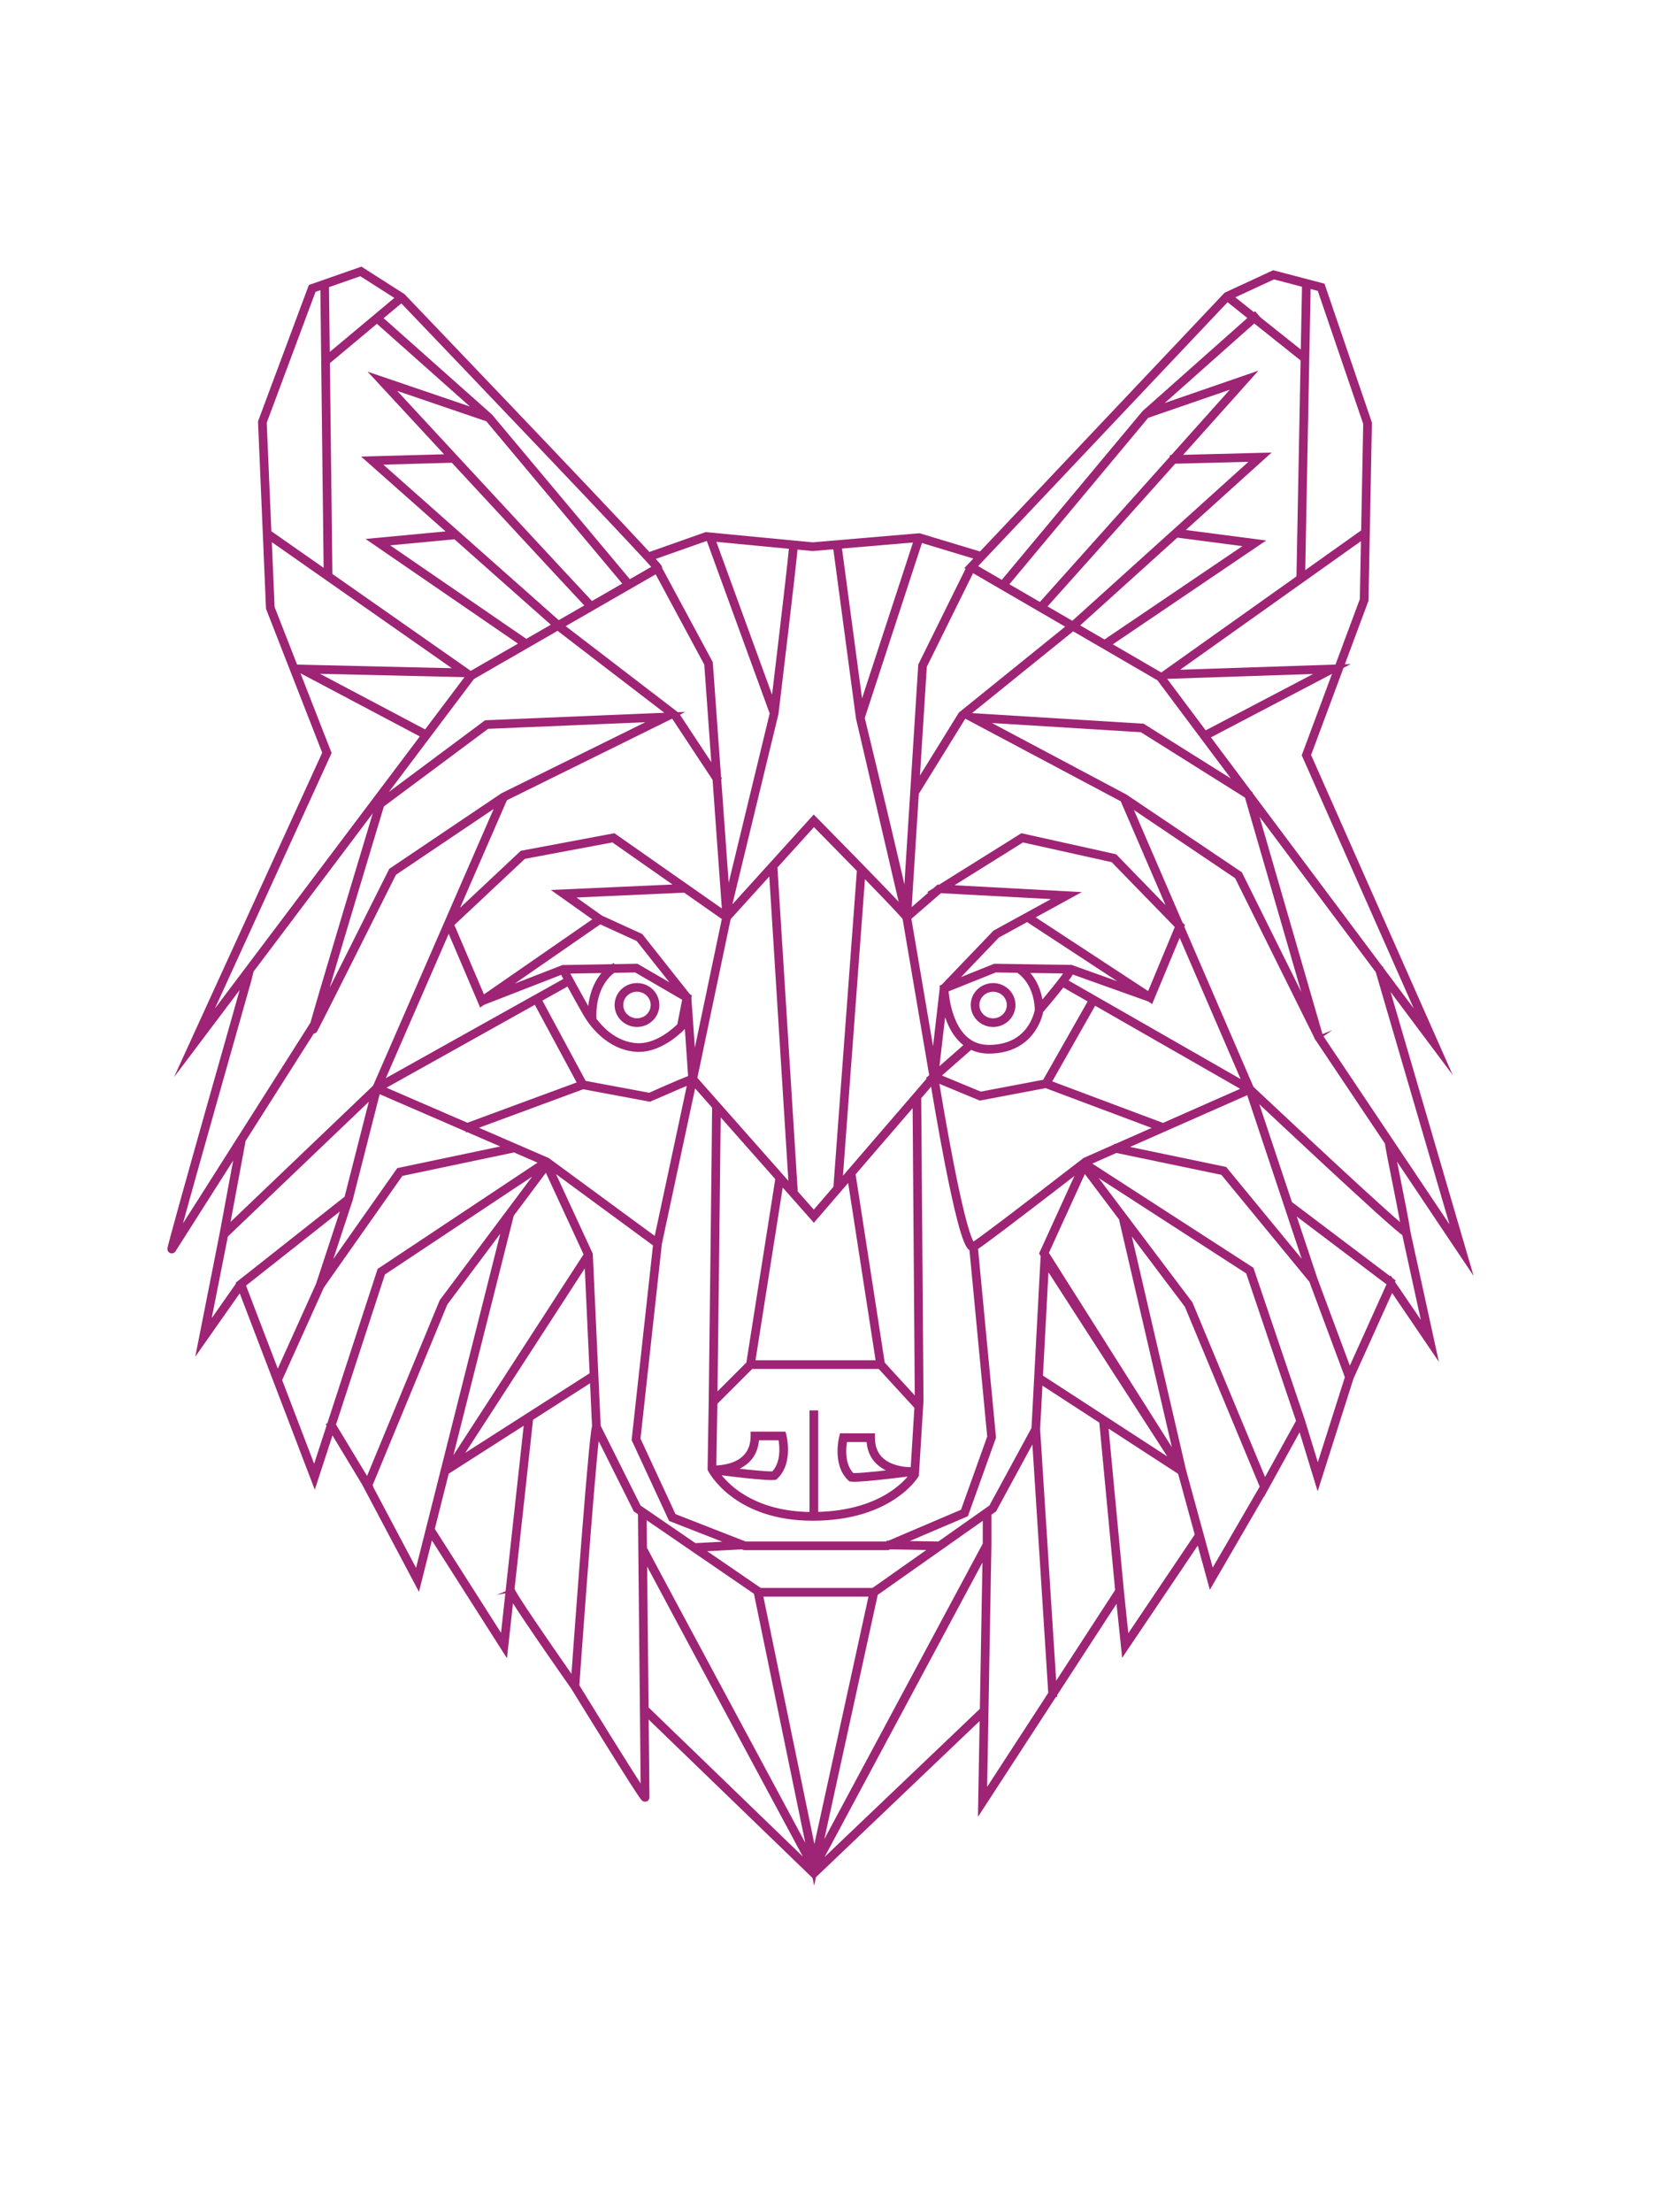 <?xml version="1.0" encoding="UTF-8"?>
<svg width="227.99" height="304.4" version="1.1" viewBox="0 0 227.99 304.4" xml:space="preserve" xmlns="http://www.w3.org/2000/svg"><defs><clipPath id="a"><path d="m0 0h841.89v595.28h-841.89z"/></clipPath></defs><g transform="matrix(1.588 0 0 -1.588 -523.16 456.88)"><g clip-path="url(#a)"><g transform="translate(451.55 181.12)"><path d="m0 0c-0.085 0.58-0.454 2.472-0.804 4.231-0.181 0.913-0.357 1.786-0.484 2.415l6.512-9.716-7.158 24.472 5.081-6.789-11.75 26.541 2.855 7.668 0.075 0.039-0.061-2e-3 2.12 5.696 0.296 15.391-4.076 11.93-4.315 1.13-4.136-1.916-21.339-22.567 0.035 0.114-5.244 1.583-9.25-0.787-9.257 0.886-4.945-1.745c-4.233 4.593-21.275 22.386-21.276 22.388l-0.019 0.019-3.647 2.33-4.421-1.543-4.371-11.723 0.69-16.182 4.888-12.513-12.291-26.894 5.342 7.09c-0.561-1.973-1.824-6.422-3.088-10.899-0.847-3.001-1.695-6.014-2.33-8.301-0.318-1.143-0.583-2.105-0.769-2.794-0.092-0.344-0.165-0.62-0.215-0.817-0.026-0.099-0.045-0.178-0.058-0.237l-0.017-0.076c-3e-3 -0.024-7e-3 -0.035-8e-3 -0.076l8e-3 -0.063 0.045-0.084c0.028-0.039 0.102-0.082 0.169-0.079 0.099 5e-3 0.134 0.046 0.153 0.061l0.03 0.035 2e-3 3e-3 2e-3 2e-3c0.029 0.044 0.242 0.379 0.603 0.945 0.93 1.461 2.818 4.432 4.83 7.599l-1.318-7.097-1.97-9.964 3.601 5.129 6.456-16.885 1.503 4.61 2.857-4.727-6e-3 -0.016 4.637-8.749 1.112 4.41 6.463-10.141 0.522 4.765c0.021-0.035 0.041-0.067 0.064-0.106 1.216-1.962 5.143-7.548 5.226-7.666 0.04-0.064 1.495-2.434 2.974-4.809 0.75-1.204 1.505-2.408 2.084-3.312 0.29-0.452 0.536-0.829 0.716-1.095 0.09-0.133 0.163-0.238 0.22-0.314l0.076-0.095 0.043-0.042 0.04-0.029c0.021-0.01 0.049-0.029 0.115-0.031l0.108 0.028c0.057 0.031 0.091 0.084 0.103 0.119l0.014 0.081c0 0.105-0.03 3.169-0.069 7.105l14.475-13.989 0.02 0.019 0.011-0.053 0.018 0.08 14.488 13.817-0.144-8.138 6.51 10.006 0.033 2e-3 -3e-3 0.044 5.419 8.33 0.489-4.697 6.504 9.656 1.04-3.803 4.656 8.023 5e-3 -0.012 3.11 5.639 1.528-4.989 2.959 9.302 3.465 7.679 3.759-5.529-2.303 10.53c-3e-3 0.042-8e-3 0.085-0.017 0.149m-1.682 6.361c0.211-1.042 0.526-2.615 0.789-3.964 0.132-0.674 0.25-1.293 0.335-1.76 0.024-0.132 0.045-0.248 0.063-0.354-0.182 0.149-0.415 0.348-0.699 0.597-1.626 1.423-4.729 4.291-7.423 6.802-1.347 1.255-2.592 2.422-3.501 3.274-0.454 0.427-0.824 0.774-1.081 1.015-0.18 0.17-0.301 0.284-0.359 0.338l-9e-3 0.027-9e-3 5e-3 -6.02 13.938 0.044 0.106-0.161 0.166-4.432 10.261 9.241-6.222 6.945-13.986 0.122 0.048-0.108-0.073 6.069-9.055-0.04-8e-3c0-1e-3 0.094-0.459 0.234-1.155m-6.361-10.594-1.939 5.816 8.276-6.249-3.385-7.502zm-0.796 0.988-7.048 8.564-8.746 1.822 10.75 4.745zm-16.548 10.543-2e-3 -7e-3 -2.71-1.196-0.021-0.017c-2e-3 -1e-3 -0.546-0.423-1.381-1.067-1.251-0.967-3.151-2.43-4.83-3.706-0.84-0.638-1.624-1.23-2.243-1.689-0.549-0.407-0.974-0.713-1.177-0.844l-0.01 0.01c-0.102 0.129-0.259 0.484-0.415 0.97-0.56 1.713-1.25 5.111-1.795 8.067-0.273 1.479-0.511 2.85-0.68 3.851-0.091 0.533-0.161 0.956-0.207 1.24l3.719-1.542 5.699 1.08 9.589-3.596-3.526-1.556zm0.44-6.317 4.797-20.659-11.192 17.683 3.257 7.137zm-6.894-13.689 0.506 9.524 10.949-16.965zm-4.906-14.515-14.278-26.619 4.88 22.309 9.398 6.623zm-45.535 7.393 11.01 16.985 0.445-9.659zm7.534 25.083 3.413-7.382-11.841-18.266 5.471 21.697zm-16.951-2.717 2.408 9.442 7.678-3.327 4e-3 -0.01 0.011 4e-3 3.376-1.463-9.35-1.964-6.103-8.673 1.969 5.986zm3.461 28.65-0.026-0.052c-1e-3 0-0.105-0.208-0.288-0.574-0.64-1.28-2.243-4.483-3.708-7.399-0.705-1.404-1.377-2.739-1.895-3.762 0.618 2.121 1.644 5.563 2.625 8.835 0.671 2.238 1.32 4.395 1.801 5.992 0.24 0.799 0.439 1.458 0.578 1.917 0.098 0.326 0.164 0.546 0.195 0.649l9.115 6.787 14.41 0.604-13.126-6.477zm-5.204 25.582-0.215 18.423 4.234 3.539 8.736-7.765-9.019 3.07 0.594-0.641s2.611-2.822 5.852-6.321l-7.14-0.196 7.294-6.463-6.865-0.648 13.064-8.968-4.393-2.53zm28.244 0.26 4.304-7.992 0.655-9.078-3.132 4.741-6e-3 4e-3 0.019 0.01-0.03-1e-3 -9.91 7.601-0.035 0.032zm-11.284-5.985-12.233 8.397 6.062 0.573 8.566-7.592zm-12.786 15.423 6.407 0.175c0.837-0.903 1.709-1.844 2.584-2.789 2.228-2.403 4.473-4.826 6.199-6.684 0.863-0.929 1.596-1.717 2.132-2.291 0.327-0.351 0.578-0.62 0.744-0.795l-2.481-1.428zm18.46-12.157c-0.156 0.164-0.436 0.463-0.815 0.87-1.874 2.009-6.165 6.638-9.988 10.764-1.911 2.064-3.705 4.001-5.022 5.423-0.653 0.706-1.187 1.283-1.561 1.687l8.342-2.84 11.932-14.241zm-14.395-11.131-9.81 5.187 13.483-0.313zm4.084 4.684 7.381 4.25 0.158-0.14 9.503-7.289-0.327-0.014-15.592-0.653-9.164-6.825zm2.844-10.51 14.456 7.133 0.119-0.092 3.526-5.336 0.83-11.512-9.528 6.67-8.009-1.502-5.779-5.423zm26.736-2.221c0.199-0.202 0.57-0.578 1.052-1.068 0.764-0.777 1.798-1.831 2.83-2.889l-2.04-27.498-1.851-2.149-1.545 1.747-1.767 28.168-0.023-2e-3zm37.818 43.905-9.22-8.185-12.275-14.711-2.332 1.354 21.856 23.113zm-7.695-30.911-4.501 2.614 13.167 8.91-6.898 0.9 7.374 6.654-7.608-0.195 6.373 7.12-8.297-2.861 8.436 7.489 4.18-3.332-0.361-18.868zm-3.117-10.519-12.276 6.522 13.663-0.842 9.109-5.718 5.377-18.558-5.9 11.882zm1.526 6.114-15.233 0.939 9.163 7.404 7.422-4.311 6.888-9.203zm0.356 26.788 7.678 2.647-5.516-6.163-0.041-1e-3 1e-3 -0.043-11.388-12.724-2.911 1.691zm2.364-3.953 6.829 0.175-15.653-14.125-7e-3 -6e-3 -2.408 1.398zm0.207-6.396 6.116-0.798-12.378-8.375-2.374 1.379zm-1.135-12.257 13.624 0.453-10.027-5.259zm-16.592 9.231 8.32-4.832-9.367-7.57-3.685-5.953 0.635 10.066zm-4.78-19.13 0.064-0.04 4.006 6.472 0.074 0.06 0.525-0.279 13.099-6.959 4.239-9.816-4.838 4.974-8.105 1.801-7.231-4.519-0.04 0.045-0.291-0.252-0.176-0.11 0.046-3e-3 -2.027-1.756zm21.314-28.895-9.828 3.685 3.887 6.848 12.974-7.429zm-16.634-10.771 1.549-16.261-2.307-6.441-6.375-2.718-0.06 1e-3 -1e-3 -0.027-0.109-0.047h-12.283l-6.162 2.407-3.078 6.637 1.857 16.912 2.95 13.795 1.718-1.943h-2e-3c0-0.635-0.074-7.029-0.148-13.258-0.073-6.23-0.147-12.301-0.147-12.301v1e-3l-0.099-5.846 0.024-0.048c0.011-0.021 0.544-1.081 1.929-2.139 1.384-1.058 3.623-2.108 7.006-2.107 3.378 0 5.635 0.922 7.043 1.853 1.41 0.931 1.97 1.866 1.983 1.888l0.027 0.046 0.397 6.443-0.196 26.292 1.109 1.287c0.181-1.101 0.667-4 1.233-6.91 0.36-1.846 0.751-3.691 1.117-5.082 0.184-0.696 0.361-1.277 0.529-1.696 0.084-0.21 0.165-0.379 0.253-0.51 0.045-0.065 0.091-0.122 0.15-0.171 0.026-0.021 0.058-0.04 0.093-0.057m-8.506-29.518h-9.777l-5.063 3.469 3.493 0.186 0.183-0.072h12.457l0.167 0.071 3.637-0.062zm-0.205-0.442-4.885-22.338-4.607 22.338zm-19.19 43.352-5.621 1.048-3.852 7.147-0.39-0.21 3.782-7.016-9.696-3.577-7.358 3.188 16.101 8.994c0.438-0.8 1.009-1.835 1.445-2.589 0.418-0.721 1.023-1.478 1.791-2.07s1.706-1.02 2.773-1.059c0.041-1e-3 0.082-2e-3 0.123-2e-3 1.058 2e-3 2.012 0.487 2.705 0.96 0.693 0.475 1.127 0.946 1.135 0.954l0.042 0.046 0.181 0.917 0.363-5.228c-0.043-0.016-0.088-0.033-0.144-0.054-0.826-0.318-3.001-1.281-3.38-1.449m3.868 2.944-0.379 5.451 0.025 0.126-0.101 0.058-4.13 5.212-3.465 1.584-2.588 1.837 9.834 0.444 3.392-2.374zm-1.297 3.081c-0.125-0.128-0.546-0.54-1.143-0.93-0.638-0.417-1.469-0.8-2.33-0.799l-0.107 2e-3c-0.957 0.035-1.805 0.418-2.519 0.967-0.47 0.362-0.872 0.797-1.208 1.245-6e-3 0.12-0.01 0.238-0.01 0.352 1e-3 1.533 0.464 2.514 0.919 3.119 0.227 0.302 0.454 0.51 0.621 0.641 0.042 0.033 0.08 0.061 0.114 0.084l1.907 0.033 4.204-2.442zm-10.646 11.571 3.397-2.411-9.728-6.734-2.68 6.284 6.222 5.838 7.698 1.444 5.636-3.945zm3.804-2.667 3.274-1.496 3.364-4.246-3.436 1.997-2.048-0.036-0.025 0.047c-4e-3 -2e-3 -0.037-0.019-0.085-0.049l-4.275-0.074-5.334-2.073zm0.481-4.235c-0.125-0.123-0.258-0.27-0.391-0.447-0.476-0.631-0.938-1.63-0.996-3.086-9e-3 0.015-0.02 0.031-0.029 0.046-0.403 0.696-0.927 1.644-1.35 2.416-0.224 0.409-0.418 0.765-0.552 1.013zm18.054-21.568 3.075 3.569 2.457-15.872h-10.773l2.438 15.472zm8.714 10.112 0.192-25.708-2.908 3.172-2.542 16.426-8e-3 -1e-3zm-5.362-32.191c-0.552 0.545-0.704 1.352-0.703 2.031 0 0.321 0.032 0.607 0.065 0.813 0.01 0.061 0.019 0.112 0.028 0.157h1.971c0.035-0.624 0.208-1.136 0.48-1.532 0.435-0.635 1.083-0.978 1.686-1.168-0.403-0.048-0.842-0.098-1.273-0.143-0.854-0.09-1.684-0.161-2.117-0.161-0.053 0-0.098 1e-3 -0.137 3e-3m5.191 0.509h-9e-3c-0.022-1e-3 -0.055-1e-3 -0.097-1e-3 -0.316-1e-3 -1.169 0.042-1.912 0.405-0.373 0.182-0.716 0.439-0.967 0.806s-0.417 0.848-0.418 1.503v0.222h-2.748l-0.043-0.166c-2e-3 -0.011-0.142-0.546-0.143-1.247 1e-3 -0.756 0.162-1.727 0.894-2.407l0.052-0.048 0.071-9e-3c0.075-9e-3 0.162-0.012 0.266-0.012 0.629 0 1.896 0.129 3.022 0.258 0.896 0.103 1.687 0.204 1.973 0.241-0.175-0.251-0.755-1-1.913-1.737-1.302-0.827-3.34-1.63-6.352-1.686v8.8h-0.442v-8.808c-3.222 0.026-5.317 1.023-6.615 2.014-0.658 0.502-1.111 1.003-1.398 1.376-0.041 0.054-0.072 0.098-0.106 0.146 0.389-0.049 0.987-0.124 1.643-0.199 1.126-0.129 2.393-0.258 3.021-0.258 0.105 0 0.192 3e-3 0.267 0.012l0.07 9e-3 0.052 0.048c0.733 0.68 0.894 1.652 0.895 2.408-1e-3 0.7-0.14 1.235-0.143 1.246l-0.043 0.166h-2.749v-0.221c0-0.656-0.166-1.137-0.417-1.504-0.375-0.55-0.964-0.856-1.535-1.022-0.56-0.164-1.092-0.189-1.333-0.189l0.094 5.567 3.112 3.111h11.1l3.175-3.462 6e-3 6e-3zm-13.444 2.639h1.972c0.038-0.198 0.093-0.554 0.092-0.969 1e-3 -0.679-0.151-1.486-0.704-2.032-0.039-2e-3 -0.083-3e-3 -0.137-3e-3 -0.578-1e-3 -1.854 0.127-2.97 0.255-0.144 0.017-0.284 0.033-0.421 0.049 0.182 0.058 0.367 0.126 0.55 0.215 0.424 0.206 0.834 0.509 1.138 0.953 0.272 0.396 0.445 0.908 0.48 1.532m-0.806 6.512-2.805-2.805c0.04 3.342 0.256 21.166 0.285 24.527l5.044-5.704zm26.811 40.359-5.437-2.982-4.506-4.702-0.099-0.04 4e-3 -0.138-0.704-6.102-2.075 12.192 2.678 2.32zm0.448-6.912c-0.403-0.539-0.95-1.211-1.396-1.746-0.17-0.204-0.316-0.377-0.443-0.527-0.13 1.102-0.532 1.884-0.932 2.397-0.132 0.17-0.261 0.307-0.381 0.422l3.503-0.052c-0.093-0.141-0.214-0.311-0.351-0.494m-8.412-5.238c-0.754 0.689-1.173 1.761-1.391 2.665-0.109 0.451-0.169 0.859-0.202 1.152-0.015 0.132-0.024 0.236-0.029 0.315l4.229 1.692 1.934-0.029c0.113-0.07 0.45-0.302 0.789-0.755 0.397-0.531 0.797-1.362 0.842-2.613-0.031-0.17-0.197-0.945-0.762-1.685-0.592-0.768-1.589-1.503-3.385-1.507-0.877 2e-3 -1.521 0.304-2.025 0.765m9.183 6.168-6.659 0.099-3.509-1.404 3.785 3.95 2.553 1.401 8.987-5.888zm-11.008-3.586c0.077-0.323 0.178-0.668 0.311-1.015 0.26-0.679 0.642-1.367 1.215-1.893 0.115-0.106 0.239-0.202 0.369-0.292l-2.521-2.215zm2.295-3.438c0.443-0.22 0.959-0.352 1.555-0.351 1.923-4e-3 3.085 0.82 3.736 1.681 0.6 0.787 0.789 1.588 0.839 1.84 0.14 0.163 0.669 0.782 1.229 1.469 0.212 0.26 0.422 0.524 0.622 0.781l2.355-1.348-3.965-6.986-5.528-1.048-3.636 1.508zm8.254 5.774c0.013 0.018 0.029 0.038 0.042 0.055 0.204 0.275 0.371 0.51 0.483 0.702l6.667-2.381 0.201-0.132 2.455 5.904 5.616-13.003zm7.189-1.094-10.12 6.631 3.744 2.053-10.974 0.593 6.399 3.999 7.799-1.733 5.556-5.712 0.011-0.024zm-21.215 6.553 2.327-13.671-0.174-0.153 0.046-0.019-7.704-8.94 1.967 26.511c0.309-0.318 0.617-0.634 0.912-0.939 0.703-0.726 1.344-1.394 1.822-1.902 0.24-0.254 0.438-0.468 0.582-0.629 0.072-0.08 0.131-0.147 0.173-0.198 0.02-0.024 0.037-0.045 0.049-0.06m-11.57 3.985 1.706-27.193-8.241 9.319 2.91 13.871zm-27.924-4.954 2.792-6.546 0.202 0.14 6.823 2.651c0.078-0.145 0.192-0.354 0.329-0.607l-15.922-8.894zm2.203-17.187 9.443 3.484 5.8-1.081 0.062 0.028c1e-3 0 0.221 0.098 0.555 0.245 0.501 0.221 1.258 0.552 1.906 0.827 0.324 0.138 0.621 0.262 0.845 0.35 0.013 6e-3 0.024 0.01 0.037 0.015l-2.89-13.518-9.365 6.88zm10.133-10.959-3.426 7.409 8.962-6.584-1.858-16.918 3.205-6.911 5.222-2.039-3.094-0.165-4.836 3.314-3.488 6.975zm4.698-25.635 0.064 0.024zm0.06 0.034-1e-3 1e-3 -0.059-0.027c-0.013 1.325-0.023 2.336-0.029 2.858l9.679-6.632-0.07-0.014 4.663-22.606c-0.02 0.037-0.039 0.071-0.06 0.11-1.406 2.615-4.923 9.153-8.096 15.06-1.587 2.953-3.087 5.748-4.195 7.816-0.554 1.034-1.01 1.886-1.33 2.484-0.159 0.299-0.285 0.535-0.371 0.699-0.043 0.082-0.077 0.145-0.1 0.189l-0.026 0.051zm25.349 0.5 1e-3 0.038-3.2 0.054 5.642 2.406 2.406 6.716-1.563 16.407c0.142 0.094 0.342 0.236 0.596 0.42 1.875 1.361 6.547 4.964 8.323 6.338l-3.292-7.214 0.118-0.186-0.797-14.989-3.682-6.783zm44.75 26.755-11.552 17.236-5.729 19.775 10.598-14.159zm-13.073 41.579 10.242-23.136-3.45 4.61-9e-3 0.028-0.01-3e-3 -11.33 15.138-0.022 0.076-0.066 0.042-3.625 4.843 11.015 5.776zm2.868 7.703-14.088-0.468 16.348 11.617-0.103-5.354zm2.45 21.034-0.179-9.334-5.162-3.668 0.476 24.866 0.891-0.233zm-7.905 12.661 2.6-0.681-0.112-5.876-3.855 3.073 0.02 0.018-0.293 0.331-0.078-0.069-1.911 1.523zm-26.586-25.145 0.063-0.037-4.15-8.395-1.267-20.1c-0.113 0.504-0.248 1.096-0.4 1.756-1.113 4.816-3.102 13.012-3.284 13.761l5.018 15.344 4.841-1.462zm-9.177-12.017-1.851 13.814 6.551 0.557zm-2.292 13.776 1.975-14.745-4e-3 -0.011 0.014-0.058 3.825-16.42c-0.839 0.903-2.428 2.541-3.931 4.08-1.841 1.884-3.546 3.61-3.546 3.61l-0.164 0.167-7.35-8.113 4.151 17.13-5e-3 0.013c0.052 0.432 0.44 3.655 0.829 6.956 0.208 1.773 0.417 3.568 0.573 4.963 0.079 0.698 0.144 1.295 0.19 1.741 0.023 0.222 0.041 0.407 0.053 0.548 4e-3 0.046 6e-3 0.079 9e-3 0.115l1.457-0.14zm-5.37-13.428-5.135 14.086 6.684-0.64c-3e-3 -0.035-6e-3 -0.073-0.01-0.118-0.09-1.035-0.503-4.602-0.893-7.903-0.195-1.651-0.384-3.237-0.524-4.41-0.047-0.39-0.087-0.729-0.122-1.015m-5.753 14.145 0.13-0.012 5.502-15.09-3.799-15.677-0.726 10.068 0.019 0.012-0.022 0.034-0.718 9.958-4.395 8.161 6e-3 0.036c-1e-3 0.049-0.011 0.069-0.017 0.085-0.023 0.054-0.034 0.062-0.052 0.088-0.064 0.085-0.195 0.235-0.399 0.462-0.061 0.068-0.131 0.145-0.204 0.225zm-25.641 19.79c2.125-2.221 7.439-7.778 12.222-12.807 2.391-2.515 4.65-4.897 6.31-6.665 0.83-0.884 1.51-1.614 1.983-2.13 0.236-0.257 0.42-0.462 0.543-0.603 0.011-0.012 0.018-0.021 0.027-0.032l-2.13-1.226-12.032 14.361-9.517 8.46 1.782 1.489c0.155-0.162 0.433-0.451 0.812-0.847m-1.169 1.126-6.009-5.023-0.071 6.052 2.891 1.008zm-7.211 0.634 0.691 0.241 0.287-24.58-4.84 3.388-0.406 9.506zm-3.838-21.508 16.28-11.396-14.028 0.326-1.998 5.115zm5.184-18.574-2.826 7.233 10.873-5.75-18.729-24.855zm-12.245-40.313c-0.346-0.543-0.648-1.018-0.896-1.408 0.633 2.337 2.056 7.398 3.403 12.165 0.784 2.775 1.543 5.451 2.105 7.432 0.282 0.991 0.514 1.809 0.676 2.378 0.162 0.57 0.253 0.891 0.253 0.892l-0.016 5e-3 10.851 14.4c-0.214-0.71-1.54-5.105-2.868-9.539-0.725-2.421-1.449-4.853-1.993-6.701-0.272-0.924-0.498-1.702-0.657-2.26-0.055-0.192-0.098-0.348-0.136-0.485-0.066-0.104-0.141-0.223-0.226-0.356-1.194-1.881-4.183-6.588-6.895-10.856-1.356-2.135-2.643-4.159-3.601-5.667m10.783 16.15c0.014-3e-3 0.027-0.01 0.04-9e-3 0.051 0 0.087 0.016 0.11 0.029 0.064 0.041 0.063 0.058 0.074 0.068l1e-3 2e-3 2e-3 3e-3 0.048 0.082c0.29 0.536 1.996 3.925 3.634 7.191 1.52 3.029 2.976 5.94 3.178 6.344l8.944 6.023-10.663-24.466-0.018-0.01-8e-3 -0.031-12.712-12.147 1.395 7.513c2.404 3.785 4.858 7.649 5.975 9.408m-9.06-25.504 1.551 7.839 12.645 12.082-2.245-8.8-9.396-7.417 0.016-0.042zm11.707 10.365-2.221-6.752-3.476-7.704-2.925 7.649zm-2.522-22.761-2.989 7.817 0.066-0.03 3.623 8.031 6.847 9.729 9.732 2.044-9e-3 0.041 2.41-1.044-14.058-9.34-4.359-13.374-0.061-0.037 0.031-0.053zm1.717 3.84 4.278 13.125 13.556 9.006-8.537-11.405-6.411-15.501zm7.159-12.825-3.983 7.514 0.025 0.015-0.03 0.05 6.514 15.752 5.062 6.762zm7.421-5.656-5.982 9.385-0.051-0.032 1.257 4.986 6.823 4.363zm2.674 1.45c-0.489 0.723-0.929 1.386-1.245 1.883-0.158 0.248-0.286 0.456-0.371 0.606-0.043 0.075-0.075 0.136-0.094 0.177l-0.018 0.042-5e-3 -2e-3 5e-3 1e-3 -0.047-0.011 1.626 14.862 5.231 3.345 0.185-4.016c-1e-3 -2e-3 -1e-3 -4e-3 -2e-3 -7e-3 -0.03-0.098-0.053-0.24-0.083-0.46-0.221-1.623-0.664-7.122-1.054-12.229-0.305-3.998-0.576-7.748-0.679-9.188-0.139 0.199-0.313 0.447-0.513 0.734-0.783 1.123-1.958 2.816-2.936 4.263m6.412-9.723c-0.68 1.094-1.33 2.145-1.809 2.923-0.387 0.628-0.66 1.071-0.752 1.222 9e-3 0.129 0.031 0.432 0.063 0.879 0.152 2.116 0.537 7.413 0.916 12.223 0.189 2.404 0.377 4.688 0.534 6.39 0.078 0.851 0.149 1.557 0.207 2.058 8e-3 0.066 0.015 0.118 0.022 0.176l3.26-6.519 0.393-0.269c2e-3 -0.146 5e-3 -0.478 0.01-0.963 0.042-4.176 0.196-19.562 0.229-22.978-0.628 0.943-1.898 2.966-3.073 4.858m3.446 2.179c-0.043 4.275-0.094 9.415-0.13 12.916 2.079-3.906 12.866-23.959 14.267-26.562l-14.129 13.654zm14.819-13.66 14.446 26.932-0.236-13.381zm14.903 27.785 1e-3 1e-3v2.737l0.44 0.31 3.388 6.243 1.412-22.115-5.619-8.638zm4.223 10.072 0.215 4.046 5.219-3.391 1.382-14.639-5.394-8.292zm7.691-18.123-0.428 4.104h1e-3l-1.356 14.367 6.344-4.121 1.475-5.389zm7.378 5.731-2.412 8.813-4.865 20.955 5.046-6.689 6.525-15.679zm4.568 7.892-6.412 15.408-8.642 11.458 13.566-8.767 4.361-12.892zm3.353 5.161 2e-3 3e-3 -4.474 13.223-14.162 9.152 2.398 1.059 9.2-1.917 7.683-9.336 3.102-8.336-2.511-7.891zm7.734 12.122 0.051 0.068-0.201 0.152-9e-3 0.013-2e-3 -5e-3 -8.709 6.577-3.034 9.1c1.114-1.046 3.532-3.315 5.983-5.589 1.668-1.548 3.348-3.096 4.637-4.258 0.645-0.581 1.192-1.065 1.592-1.406 0.2-0.171 0.364-0.305 0.487-0.4 0.062-0.047 0.114-0.085 0.159-0.114l0.013-7e-3 1.791-8.187z" fill="#9e2475"/></g><g transform="translate(451.55 181.12)"><path d="m0 0c-0.085 0.58-0.454 2.472-0.804 4.231-0.181 0.913-0.357 1.786-0.484 2.415l6.512-9.716-7.158 24.472 5.081-6.789-11.75 26.541 2.855 7.668 0.075 0.039-0.061-2e-3 2.12 5.696 0.296 15.391-4.076 11.93-4.315 1.13-4.136-1.916-21.339-22.567 0.035 0.114-5.244 1.583-9.25-0.787-9.257 0.886-4.945-1.745c-4.233 4.593-21.275 22.386-21.276 22.388l-0.019 0.019-3.647 2.33-4.421-1.543-4.371-11.723 0.69-16.182 4.888-12.513-12.291-26.894 5.342 7.09c-0.561-1.973-1.824-6.422-3.088-10.899-0.847-3.001-1.695-6.014-2.33-8.301-0.318-1.143-0.583-2.105-0.769-2.794-0.092-0.344-0.165-0.62-0.215-0.817-0.026-0.099-0.045-0.178-0.058-0.237l-0.017-0.076c-3e-3 -0.024-7e-3 -0.035-8e-3 -0.076l8e-3 -0.063 0.045-0.084c0.028-0.039 0.102-0.082 0.169-0.079 0.099 5e-3 0.134 0.046 0.153 0.061l0.03 0.035 2e-3 3e-3 2e-3 2e-3c0.029 0.044 0.242 0.379 0.603 0.945 0.93 1.461 2.818 4.432 4.83 7.599l-1.318-7.097-1.97-9.964 3.601 5.129 6.456-16.885 1.503 4.61 2.857-4.727-6e-3 -0.016 4.637-8.749 1.112 4.41 6.463-10.141 0.522 4.765c0.021-0.035 0.041-0.067 0.064-0.106 1.216-1.962 5.143-7.548 5.226-7.666 0.04-0.064 1.495-2.434 2.974-4.809 0.75-1.204 1.505-2.408 2.084-3.312 0.29-0.452 0.536-0.829 0.716-1.095 0.09-0.133 0.163-0.238 0.22-0.314l0.076-0.095 0.043-0.042 0.04-0.029c0.021-0.01 0.049-0.029 0.115-0.031l0.108 0.028c0.057 0.031 0.091 0.084 0.103 0.119l0.014 0.081c0 0.105-0.03 3.169-0.069 7.105l14.475-13.989 0.02 0.019 0.011-0.053 0.018 0.08 14.488 13.817-0.144-8.138 6.51 10.006 0.033 2e-3 -3e-3 0.044 5.419 8.33 0.489-4.697 6.504 9.656 1.04-3.803 4.656 8.023 5e-3 -0.012 3.11 5.639 1.528-4.989 2.959 9.302 3.465 7.679 3.759-5.529-2.303 10.53c-3e-3 0.042-8e-3 0.085-0.017 0.149zm-1.682 6.361c0.211-1.042 0.526-2.615 0.789-3.964 0.132-0.674 0.25-1.293 0.335-1.76 0.024-0.132 0.045-0.248 0.063-0.354-0.182 0.149-0.415 0.348-0.699 0.597-1.626 1.423-4.729 4.291-7.423 6.802-1.347 1.255-2.592 2.422-3.501 3.274-0.454 0.427-0.824 0.774-1.081 1.015-0.18 0.17-0.301 0.284-0.359 0.338l-9e-3 0.027-9e-3 5e-3 -6.02 13.938 0.044 0.106-0.161 0.166-4.432 10.261 9.241-6.222 6.945-13.986 0.122 0.048-0.108-0.073 6.069-9.055-0.04-8e-3c0-1e-3 0.094-0.459 0.234-1.155zm-6.361-10.594-1.939 5.816 8.276-6.249-3.385-7.502zm-0.796 0.988-7.048 8.564-8.746 1.822 10.75 4.745zm-16.548 10.543-2e-3 -7e-3 -2.71-1.196-0.021-0.017c-2e-3 -1e-3 -0.546-0.423-1.381-1.067-1.251-0.967-3.151-2.43-4.83-3.706-0.84-0.638-1.624-1.23-2.243-1.689-0.549-0.407-0.974-0.713-1.177-0.844l-0.01 0.01c-0.102 0.129-0.259 0.484-0.415 0.97-0.56 1.713-1.25 5.111-1.795 8.067-0.273 1.479-0.511 2.85-0.68 3.851-0.091 0.533-0.161 0.956-0.207 1.24l3.719-1.542 5.699 1.08 9.589-3.596-3.526-1.556zm0.44-6.317 4.797-20.659-11.192 17.683 3.257 7.137zm-6.894-13.689 0.506 9.524 10.949-16.965zm-4.906-14.515-14.278-26.619 4.88 22.309 9.398 6.623zm-45.535 7.393 11.01 16.985 0.445-9.659zm7.534 25.083 3.413-7.382-11.841-18.266 5.471 21.697zm-16.951-2.717 2.408 9.442 7.678-3.327 4e-3 -0.01 0.011 4e-3 3.376-1.463-9.35-1.964-6.103-8.673 1.969 5.986zm3.461 28.65-0.026-0.052c-1e-3 0-0.105-0.208-0.288-0.574-0.64-1.28-2.243-4.483-3.708-7.399-0.705-1.404-1.377-2.739-1.895-3.762 0.618 2.121 1.644 5.563 2.625 8.835 0.671 2.238 1.32 4.395 1.801 5.992 0.24 0.799 0.439 1.458 0.578 1.917 0.098 0.326 0.164 0.546 0.195 0.649l9.115 6.787 14.41 0.604-13.126-6.477zm-5.204 25.582-0.215 18.423 4.234 3.539 8.736-7.765-9.019 3.07 0.594-0.641s2.611-2.822 5.852-6.321l-7.14-0.196 7.294-6.463-6.865-0.648 13.064-8.968-4.393-2.53zm28.244 0.26 4.304-7.992 0.655-9.078-3.132 4.741-6e-3 4e-3 0.019 0.01-0.03-1e-3 -9.91 7.601-0.035 0.032zm-11.284-5.985-12.233 8.397 6.062 0.573 8.566-7.592zm-12.786 15.423 6.407 0.175c0.837-0.903 1.709-1.844 2.584-2.789 2.228-2.403 4.473-4.826 6.199-6.684 0.863-0.929 1.596-1.717 2.132-2.291 0.327-0.351 0.578-0.62 0.744-0.795l-2.481-1.428zm18.46-12.157c-0.156 0.164-0.436 0.463-0.815 0.87-1.874 2.009-6.165 6.638-9.988 10.764-1.911 2.064-3.705 4.001-5.022 5.423-0.653 0.706-1.187 1.283-1.561 1.687l8.342-2.84 11.932-14.241zm-14.395-11.131-9.81 5.187 13.483-0.313zm4.084 4.684 7.381 4.25 0.158-0.14 9.503-7.289-0.327-0.014-15.592-0.653-9.164-6.825zm2.844-10.51 14.456 7.133 0.119-0.092 3.526-5.336 0.83-11.512-9.528 6.67-8.009-1.502-5.779-5.423zm26.736-2.221c0.199-0.202 0.57-0.578 1.052-1.068 0.764-0.777 1.798-1.831 2.83-2.889l-2.04-27.498-1.851-2.149-1.545 1.747-1.767 28.168-0.023-2e-3zm37.818 43.905-9.22-8.185-12.275-14.711-2.332 1.354 21.856 23.113zm-7.695-30.911-4.501 2.614 13.167 8.91-6.898 0.9 7.374 6.654-7.608-0.195 6.373 7.12-8.297-2.861 8.436 7.489 4.18-3.332-0.361-18.868zm-3.117-10.519-12.276 6.522 13.663-0.842 9.109-5.718 5.377-18.558-5.9 11.882zm1.526 6.114-15.233 0.939 9.163 7.404 7.422-4.311 6.888-9.203zm0.356 26.788 7.678 2.647-5.516-6.163-0.041-1e-3 1e-3 -0.043-11.388-12.724-2.911 1.691zm2.364-3.953 6.829 0.175-15.653-14.125-7e-3 -6e-3 -2.408 1.398zm0.207-6.396 6.116-0.798-12.378-8.375-2.374 1.379zm-1.135-12.257 13.624 0.453-10.027-5.259zm-16.592 9.231 8.32-4.832-9.367-7.57-3.685-5.953 0.635 10.066zm-4.78-19.13 0.064-0.04 4.006 6.472 0.074 0.06 0.525-0.279 13.099-6.959 4.239-9.816-4.838 4.974-8.105 1.801-7.231-4.519-0.04 0.045-0.291-0.252-0.176-0.11 0.046-3e-3 -2.027-1.756zm21.314-28.895-9.828 3.685 3.887 6.848 12.974-7.429zm-16.634-10.771 1.549-16.261-2.307-6.441-6.375-2.718-0.06 1e-3 -1e-3 -0.027-0.109-0.047h-12.283l-6.162 2.407-3.078 6.637 1.857 16.912 2.95 13.795 1.718-1.943h-2e-3c0-0.635-0.074-7.029-0.148-13.258-0.073-6.23-0.147-12.301-0.147-12.301v1e-3l-0.099-5.846 0.024-0.048c0.011-0.021 0.544-1.081 1.929-2.139 1.384-1.058 3.623-2.108 7.006-2.107 3.378 0 5.635 0.922 7.043 1.853 1.41 0.931 1.97 1.866 1.983 1.888l0.027 0.046 0.397 6.443-0.196 26.292 1.109 1.287c0.181-1.101 0.667-4 1.233-6.91 0.36-1.846 0.751-3.691 1.117-5.082 0.184-0.696 0.361-1.277 0.529-1.696 0.084-0.21 0.165-0.379 0.253-0.51 0.045-0.065 0.091-0.122 0.15-0.171 0.026-0.021 0.058-0.04 0.093-0.057zm-8.506-29.518h-9.777l-5.063 3.469 3.493 0.186 0.183-0.072h12.457l0.167 0.071 3.637-0.062zm-0.205-0.442-4.885-22.338-4.607 22.338zm-19.19 43.352-5.621 1.048-3.852 7.147-0.39-0.21 3.782-7.016-9.696-3.577-7.358 3.188 16.101 8.994c0.438-0.8 1.009-1.835 1.445-2.589 0.418-0.721 1.023-1.478 1.791-2.07s1.706-1.02 2.773-1.059c0.041-1e-3 0.082-2e-3 0.123-2e-3 1.058 2e-3 2.012 0.487 2.705 0.96 0.693 0.475 1.127 0.946 1.135 0.954l0.042 0.046 0.181 0.917 0.363-5.228c-0.043-0.016-0.088-0.033-0.144-0.054-0.826-0.318-3.001-1.281-3.38-1.449zm3.868 2.944-0.379 5.451 0.025 0.126-0.101 0.058-4.13 5.212-3.465 1.584-2.588 1.837 9.834 0.444 3.392-2.374zm-1.297 3.081c-0.125-0.128-0.546-0.54-1.143-0.93-0.638-0.417-1.469-0.8-2.33-0.799l-0.107 2e-3c-0.957 0.035-1.805 0.418-2.519 0.967-0.47 0.362-0.872 0.797-1.208 1.245-6e-3 0.12-0.01 0.238-0.01 0.352 1e-3 1.533 0.464 2.514 0.919 3.119 0.227 0.302 0.454 0.51 0.621 0.641 0.042 0.033 0.08 0.061 0.114 0.084l1.907 0.033 4.204-2.442zm-10.646 11.571 3.397-2.411-9.728-6.734-2.68 6.284 6.222 5.838 7.698 1.444 5.636-3.945zm3.804-2.667 3.274-1.496 3.364-4.246-3.436 1.997-2.048-0.036-0.025 0.047c-4e-3 -2e-3 -0.037-0.019-0.085-0.049l-4.275-0.074-5.334-2.073zm0.481-4.235c-0.125-0.123-0.258-0.27-0.391-0.447-0.476-0.631-0.938-1.63-0.996-3.086-9e-3 0.015-0.02 0.031-0.029 0.046-0.403 0.696-0.927 1.644-1.35 2.416-0.224 0.409-0.418 0.765-0.552 1.013zm18.054-21.568 3.075 3.569 2.457-15.872h-10.773l2.438 15.472zm8.714 10.112 0.192-25.708-2.908 3.172-2.542 16.426-8e-3 -1e-3zm-5.362-32.191c-0.552 0.545-0.704 1.352-0.703 2.031 0 0.321 0.032 0.607 0.065 0.813 0.01 0.061 0.019 0.112 0.028 0.157h1.971c0.035-0.624 0.208-1.136 0.48-1.532 0.435-0.635 1.083-0.978 1.686-1.168-0.403-0.048-0.842-0.098-1.273-0.143-0.854-0.09-1.684-0.161-2.117-0.161-0.053 0-0.098 1e-3 -0.137 3e-3zm5.191 0.509h-9e-3c-0.022-1e-3 -0.055-1e-3 -0.097-1e-3 -0.316-1e-3 -1.169 0.042-1.912 0.405-0.373 0.182-0.716 0.439-0.967 0.806s-0.417 0.848-0.418 1.503v0.222h-2.748l-0.043-0.166c-2e-3 -0.011-0.142-0.546-0.143-1.247 1e-3 -0.756 0.162-1.727 0.894-2.407l0.052-0.048 0.071-9e-3c0.075-9e-3 0.162-0.012 0.266-0.012 0.629 0 1.896 0.129 3.022 0.258 0.896 0.103 1.687 0.204 1.973 0.241-0.175-0.251-0.755-1-1.913-1.737-1.302-0.827-3.34-1.63-6.352-1.686v8.8h-0.442v-8.808c-3.222 0.026-5.317 1.023-6.615 2.014-0.658 0.502-1.111 1.003-1.398 1.376-0.041 0.054-0.072 0.098-0.106 0.146 0.389-0.049 0.987-0.124 1.643-0.199 1.126-0.129 2.393-0.258 3.021-0.258 0.105 0 0.192 3e-3 0.267 0.012l0.07 9e-3 0.052 0.048c0.733 0.68 0.894 1.652 0.895 2.408-1e-3 0.7-0.14 1.235-0.143 1.246l-0.043 0.166h-2.749v-0.221c0-0.656-0.166-1.137-0.417-1.504-0.375-0.55-0.964-0.856-1.535-1.022-0.56-0.164-1.092-0.189-1.333-0.189l0.094 5.567 3.112 3.111h11.1l3.175-3.462 6e-3 6e-3zm-13.444 2.639h1.972c0.038-0.198 0.093-0.554 0.092-0.969 1e-3 -0.679-0.151-1.486-0.704-2.032-0.039-2e-3 -0.083-3e-3 -0.137-3e-3 -0.578-1e-3 -1.854 0.127-2.97 0.255-0.144 0.017-0.284 0.033-0.421 0.049 0.182 0.058 0.367 0.126 0.55 0.215 0.424 0.206 0.834 0.509 1.138 0.953 0.272 0.396 0.445 0.908 0.48 1.532zm-0.806 6.512-2.805-2.805c0.04 3.342 0.256 21.166 0.285 24.527l5.044-5.704zm26.811 40.359-5.437-2.982-4.506-4.702-0.099-0.04 4e-3 -0.138-0.704-6.102-2.075 12.192 2.678 2.32zm0.448-6.912c-0.403-0.539-0.95-1.211-1.396-1.746-0.17-0.204-0.316-0.377-0.443-0.527-0.13 1.102-0.532 1.884-0.932 2.397-0.132 0.17-0.261 0.307-0.381 0.422l3.503-0.052c-0.093-0.141-0.214-0.311-0.351-0.494zm-8.412-5.238c-0.754 0.689-1.173 1.761-1.391 2.665-0.109 0.451-0.169 0.859-0.202 1.152-0.015 0.132-0.024 0.236-0.029 0.315l4.229 1.692 1.934-0.029c0.113-0.07 0.45-0.302 0.789-0.755 0.397-0.531 0.797-1.362 0.842-2.613-0.031-0.17-0.197-0.945-0.762-1.685-0.592-0.768-1.589-1.503-3.385-1.507-0.877 2e-3 -1.521 0.304-2.025 0.765zm9.183 6.168-6.659 0.099-3.509-1.404 3.785 3.95 2.553 1.401 8.987-5.888zm-11.008-3.586c0.077-0.323 0.178-0.668 0.311-1.015 0.26-0.679 0.642-1.367 1.215-1.893 0.115-0.106 0.239-0.202 0.369-0.292l-2.521-2.215zm2.295-3.438c0.443-0.22 0.959-0.352 1.555-0.351 1.923-4e-3 3.085 0.82 3.736 1.681 0.6 0.787 0.789 1.588 0.839 1.84 0.14 0.163 0.669 0.782 1.229 1.469 0.212 0.26 0.422 0.524 0.622 0.781l2.355-1.348-3.965-6.986-5.528-1.048-3.636 1.508zm8.254 5.774c0.013 0.018 0.029 0.038 0.042 0.055 0.204 0.275 0.371 0.51 0.483 0.702l6.667-2.381 0.201-0.132 2.455 5.904 5.616-13.003zm7.189-1.094-10.12 6.631 3.744 2.053-10.974 0.593 6.399 3.999 7.799-1.733 5.556-5.712 0.011-0.024zm-21.215 6.553 2.327-13.671-0.174-0.153 0.046-0.019-7.704-8.94 1.967 26.511c0.309-0.318 0.617-0.634 0.912-0.939 0.703-0.726 1.344-1.394 1.822-1.902 0.24-0.254 0.438-0.468 0.582-0.629 0.072-0.08 0.131-0.147 0.173-0.198 0.02-0.024 0.037-0.045 0.049-0.06zm-11.57 3.985 1.706-27.193-8.241 9.319 2.91 13.871zm-27.924-4.954 2.792-6.546 0.202 0.14 6.823 2.651c0.078-0.145 0.192-0.354 0.329-0.607l-15.922-8.894zm2.203-17.187 9.443 3.484 5.8-1.081 0.062 0.028c1e-3 0 0.221 0.098 0.555 0.245 0.501 0.221 1.258 0.552 1.906 0.827 0.324 0.138 0.621 0.262 0.845 0.35 0.013 6e-3 0.024 0.01 0.037 0.015l-2.89-13.518-9.365 6.88zm10.133-10.959-3.426 7.409 8.962-6.584-1.858-16.918 3.205-6.911 5.222-2.039-3.094-0.165-4.836 3.314-3.488 6.975zm4.698-25.635 0.064 0.024zm0.06 0.034-1e-3 1e-3 -0.059-0.027c-0.013 1.325-0.023 2.336-0.029 2.858l9.679-6.632-0.07-0.014 4.663-22.606c-0.02 0.037-0.039 0.071-0.06 0.11-1.406 2.615-4.923 9.153-8.096 15.06-1.587 2.953-3.087 5.748-4.195 7.816-0.554 1.034-1.01 1.886-1.33 2.484-0.159 0.299-0.285 0.535-0.371 0.699-0.043 0.082-0.077 0.145-0.1 0.189l-0.026 0.051zm25.349 0.5 1e-3 0.038-3.2 0.054 5.642 2.406 2.406 6.716-1.563 16.407c0.142 0.094 0.342 0.236 0.596 0.42 1.875 1.361 6.547 4.964 8.323 6.338l-3.292-7.214 0.118-0.186-0.797-14.989-3.682-6.783zm44.75 26.755-11.552 17.236-5.729 19.775 10.598-14.159zm-13.073 41.579 10.242-23.136-3.45 4.61-9e-3 0.028-0.01-3e-3 -11.33 15.138-0.022 0.076-0.066 0.042-3.625 4.843 11.015 5.776zm2.868 7.703-14.088-0.468 16.348 11.617-0.103-5.354zm2.45 21.034-0.179-9.334-5.162-3.668 0.476 24.866 0.891-0.233zm-7.905 12.661 2.6-0.681-0.112-5.876-3.855 3.073 0.02 0.018-0.293 0.331-0.078-0.069-1.911 1.523zm-26.586-25.145 0.063-0.037-4.15-8.395-1.267-20.1c-0.113 0.504-0.248 1.096-0.4 1.756-1.113 4.816-3.102 13.012-3.284 13.761l5.018 15.344 4.841-1.462zm-9.177-12.017-1.851 13.814 6.551 0.557zm-2.292 13.776 1.975-14.745-4e-3 -0.011 0.014-0.058 3.825-16.42c-0.839 0.903-2.428 2.541-3.931 4.08-1.841 1.884-3.546 3.61-3.546 3.61l-0.164 0.167-7.35-8.113 4.151 17.13-5e-3 0.013c0.052 0.432 0.44 3.655 0.829 6.956 0.208 1.773 0.417 3.568 0.573 4.963 0.079 0.698 0.144 1.295 0.19 1.741 0.023 0.222 0.041 0.407 0.053 0.548 4e-3 0.046 6e-3 0.079 9e-3 0.115l1.457-0.14zm-5.37-13.428-5.135 14.086 6.684-0.64c-3e-3 -0.035-6e-3 -0.073-0.01-0.118-0.09-1.035-0.503-4.602-0.893-7.903-0.195-1.651-0.384-3.237-0.524-4.41-0.047-0.39-0.087-0.729-0.122-1.015zm-5.753 14.145 0.13-0.012 5.502-15.09-3.799-15.677-0.726 10.068 0.019 0.012-0.022 0.034-0.718 9.958-4.395 8.161 6e-3 0.036c-1e-3 0.049-0.011 0.069-0.017 0.085-0.023 0.054-0.034 0.062-0.052 0.088-0.064 0.085-0.195 0.235-0.399 0.462-0.061 0.068-0.131 0.145-0.204 0.225zm-25.641 19.79c2.125-2.221 7.439-7.778 12.222-12.807 2.391-2.515 4.65-4.897 6.31-6.665 0.83-0.884 1.51-1.614 1.983-2.13 0.236-0.257 0.42-0.462 0.543-0.603 0.011-0.012 0.018-0.021 0.027-0.032l-2.13-1.226-12.032 14.361-9.517 8.46 1.782 1.489c0.155-0.162 0.433-0.451 0.812-0.847zm-1.169 1.126-6.009-5.023-0.071 6.052 2.891 1.008zm-7.211 0.634 0.691 0.241 0.287-24.58-4.84 3.388-0.406 9.506zm-3.838-21.508 16.28-11.396-14.028 0.326-1.998 5.115zm5.184-18.574-2.826 7.233 10.873-5.75-18.729-24.855zm-12.245-40.313c-0.346-0.543-0.648-1.018-0.896-1.408 0.633 2.337 2.056 7.398 3.403 12.165 0.784 2.775 1.543 5.451 2.105 7.432 0.282 0.991 0.514 1.809 0.676 2.378 0.162 0.57 0.253 0.891 0.253 0.892l-0.016 5e-3 10.851 14.4c-0.214-0.71-1.54-5.105-2.868-9.539-0.725-2.421-1.449-4.853-1.993-6.701-0.272-0.924-0.498-1.702-0.657-2.26-0.055-0.192-0.098-0.348-0.136-0.485-0.066-0.104-0.141-0.223-0.226-0.356-1.194-1.881-4.183-6.588-6.895-10.856-1.356-2.135-2.643-4.159-3.601-5.667zm10.783 16.15c0.014-3e-3 0.027-0.01 0.04-9e-3 0.051 0 0.087 0.016 0.11 0.029 0.064 0.041 0.063 0.058 0.074 0.068l1e-3 2e-3 2e-3 3e-3 0.048 0.082c0.29 0.536 1.996 3.925 3.634 7.191 1.52 3.029 2.976 5.94 3.178 6.344l8.944 6.023-10.663-24.466-0.018-0.01-8e-3 -0.031-12.712-12.147 1.395 7.513c2.404 3.785 4.858 7.649 5.975 9.408zm-9.06-25.504 1.551 7.839 12.645 12.082-2.245-8.8-9.396-7.417 0.016-0.042zm11.707 10.365-2.221-6.752-3.476-7.704-2.925 7.649zm-2.522-22.761-2.989 7.817 0.066-0.03 3.623 8.031 6.847 9.729 9.732 2.044-9e-3 0.041 2.41-1.044-14.058-9.34-4.359-13.374-0.061-0.037 0.031-0.053zm1.717 3.84 4.278 13.125 13.556 9.006-8.537-11.405-6.411-15.501zm7.159-12.825-3.983 7.514 0.025 0.015-0.03 0.05 6.514 15.752 5.062 6.762zm7.421-5.656-5.982 9.385-0.051-0.032 1.257 4.986 6.823 4.363zm2.674 1.45c-0.489 0.723-0.929 1.386-1.245 1.883-0.158 0.248-0.286 0.456-0.371 0.606-0.043 0.075-0.075 0.136-0.094 0.177l-0.018 0.042-5e-3 -2e-3 5e-3 1e-3 -0.047-0.011 1.626 14.862 5.231 3.345 0.185-4.016c-1e-3 -2e-3 -1e-3 -4e-3 -2e-3 -7e-3 -0.03-0.098-0.053-0.24-0.083-0.46-0.221-1.623-0.664-7.122-1.054-12.229-0.305-3.998-0.576-7.748-0.679-9.188-0.139 0.199-0.313 0.447-0.513 0.734-0.783 1.123-1.958 2.816-2.936 4.263zm6.412-9.723c-0.68 1.094-1.33 2.145-1.809 2.923-0.387 0.628-0.66 1.071-0.752 1.222 9e-3 0.129 0.031 0.432 0.063 0.879 0.152 2.116 0.537 7.413 0.916 12.223 0.189 2.404 0.377 4.688 0.534 6.39 0.078 0.851 0.149 1.557 0.207 2.058 8e-3 0.066 0.015 0.118 0.022 0.176l3.26-6.519 0.393-0.269c2e-3 -0.146 5e-3 -0.478 0.01-0.963 0.042-4.176 0.196-19.562 0.229-22.978-0.628 0.943-1.898 2.966-3.073 4.858zm3.446 2.179c-0.043 4.275-0.094 9.415-0.13 12.916 2.079-3.906 12.866-23.959 14.267-26.562l-14.129 13.654zm14.819-13.66 14.446 26.932-0.236-13.381zm14.903 27.785 1e-3 1e-3v2.737l0.44 0.31 3.388 6.243 1.412-22.115-5.619-8.638zm4.223 10.072 0.215 4.046 5.219-3.391 1.382-14.639-5.394-8.292zm7.691-18.123-0.428 4.104h1e-3l-1.356 14.367 6.344-4.121 1.475-5.389zm7.378 5.731-2.412 8.813-4.865 20.955 5.046-6.689 6.525-15.679zm4.568 7.892-6.412 15.408-8.642 11.458 13.566-8.767 4.361-12.892zm3.353 5.161 2e-3 3e-3 -4.474 13.223-14.162 9.152 2.398 1.059 9.2-1.917 7.683-9.336 3.102-8.336-2.511-7.891zm7.734 12.122 0.051 0.068-0.201 0.152-9e-3 0.013-2e-3 -5e-3 -8.709 6.577-3.034 9.1c1.114-1.046 3.532-3.315 5.983-5.589 1.668-1.548 3.348-3.096 4.637-4.258 0.645-0.581 1.192-1.065 1.592-1.406 0.2-0.171 0.364-0.305 0.487-0.4 0.062-0.047 0.114-0.085 0.159-0.114l0.013-7e-3 1.791-8.187z" fill="none" stroke="#9e2475" stroke-miterlimit="10" stroke-width=".309"/></g><g transform="translate(384.67 202.36)"><path d="m0 0c-0.982-2e-3 -1.784-0.778-1.785-1.748 1e-3 -0.97 0.803-1.746 1.785-1.748 0.982 2e-3 1.784 0.778 1.785 1.748-1e-3 0.969-0.803 1.746-1.785 1.748m0.951-2.67c-0.243-0.237-0.578-0.384-0.951-0.384s-0.708 0.147-0.952 0.384c-0.243 0.238-0.391 0.562-0.391 0.922s0.148 0.684 0.391 0.921c0.244 0.238 0.579 0.385 0.952 0.385s0.708-0.147 0.951-0.385c0.243-0.237 0.391-0.561 0.392-0.921-1e-3 -0.36-0.149-0.684-0.392-0.922" fill="#9e2475"/></g><g transform="translate(384.67 202.36)"><path d="m0 0c-0.982-2e-3 -1.784-0.778-1.785-1.748 1e-3 -0.97 0.803-1.746 1.785-1.748 0.982 2e-3 1.784 0.778 1.785 1.748-1e-3 0.969-0.803 1.746-1.785 1.748zm0.951-2.67c-0.243-0.237-0.578-0.384-0.951-0.384s-0.708 0.147-0.952 0.384c-0.243 0.238-0.391 0.562-0.391 0.922s0.148 0.684 0.391 0.921c0.244 0.238 0.579 0.385 0.952 0.385s0.708-0.147 0.951-0.385c0.243-0.237 0.391-0.561 0.392-0.921-1e-3 -0.36-0.149-0.684-0.392-0.922z" fill="none" stroke="#9e2475" stroke-miterlimit="10" stroke-width=".309"/></g><g transform="translate(417.33 200.61)"><path d="m0 0c-1e-3 0.97-0.803 1.746-1.785 1.748-0.982-2e-3 -1.784-0.778-1.785-1.748 1e-3 -0.97 0.803-1.746 1.785-1.748 0.982 2e-3 1.784 0.778 1.785 1.748m-3.128 0c0 0.36 0.149 0.684 0.392 0.922 0.243 0.237 0.578 0.384 0.951 0.384s0.708-0.147 0.951-0.384c0.243-0.238 0.392-0.562 0.392-0.922s-0.149-0.684-0.392-0.922c-0.243-0.237-0.578-0.384-0.951-0.384s-0.708 0.147-0.951 0.384c-0.243 0.238-0.392 0.562-0.392 0.922" fill="#9e2475"/></g><g transform="translate(417.33 200.61)"><path d="m0 0c-1e-3 0.97-0.803 1.746-1.785 1.748-0.982-2e-3 -1.784-0.778-1.785-1.748 1e-3 -0.97 0.803-1.746 1.785-1.748 0.982 2e-3 1.784 0.778 1.785 1.748zm-3.128 0c0 0.36 0.149 0.684 0.392 0.922 0.243 0.237 0.578 0.384 0.951 0.384s0.708-0.147 0.951-0.384c0.243-0.238 0.392-0.562 0.392-0.922s-0.149-0.684-0.392-0.922c-0.243-0.237-0.578-0.384-0.951-0.384s-0.708 0.147-0.951 0.384c-0.243 0.238-0.392 0.562-0.392 0.922z" fill="none" stroke="#9e2475" stroke-miterlimit="10" stroke-width=".309"/></g></g></g></svg>
